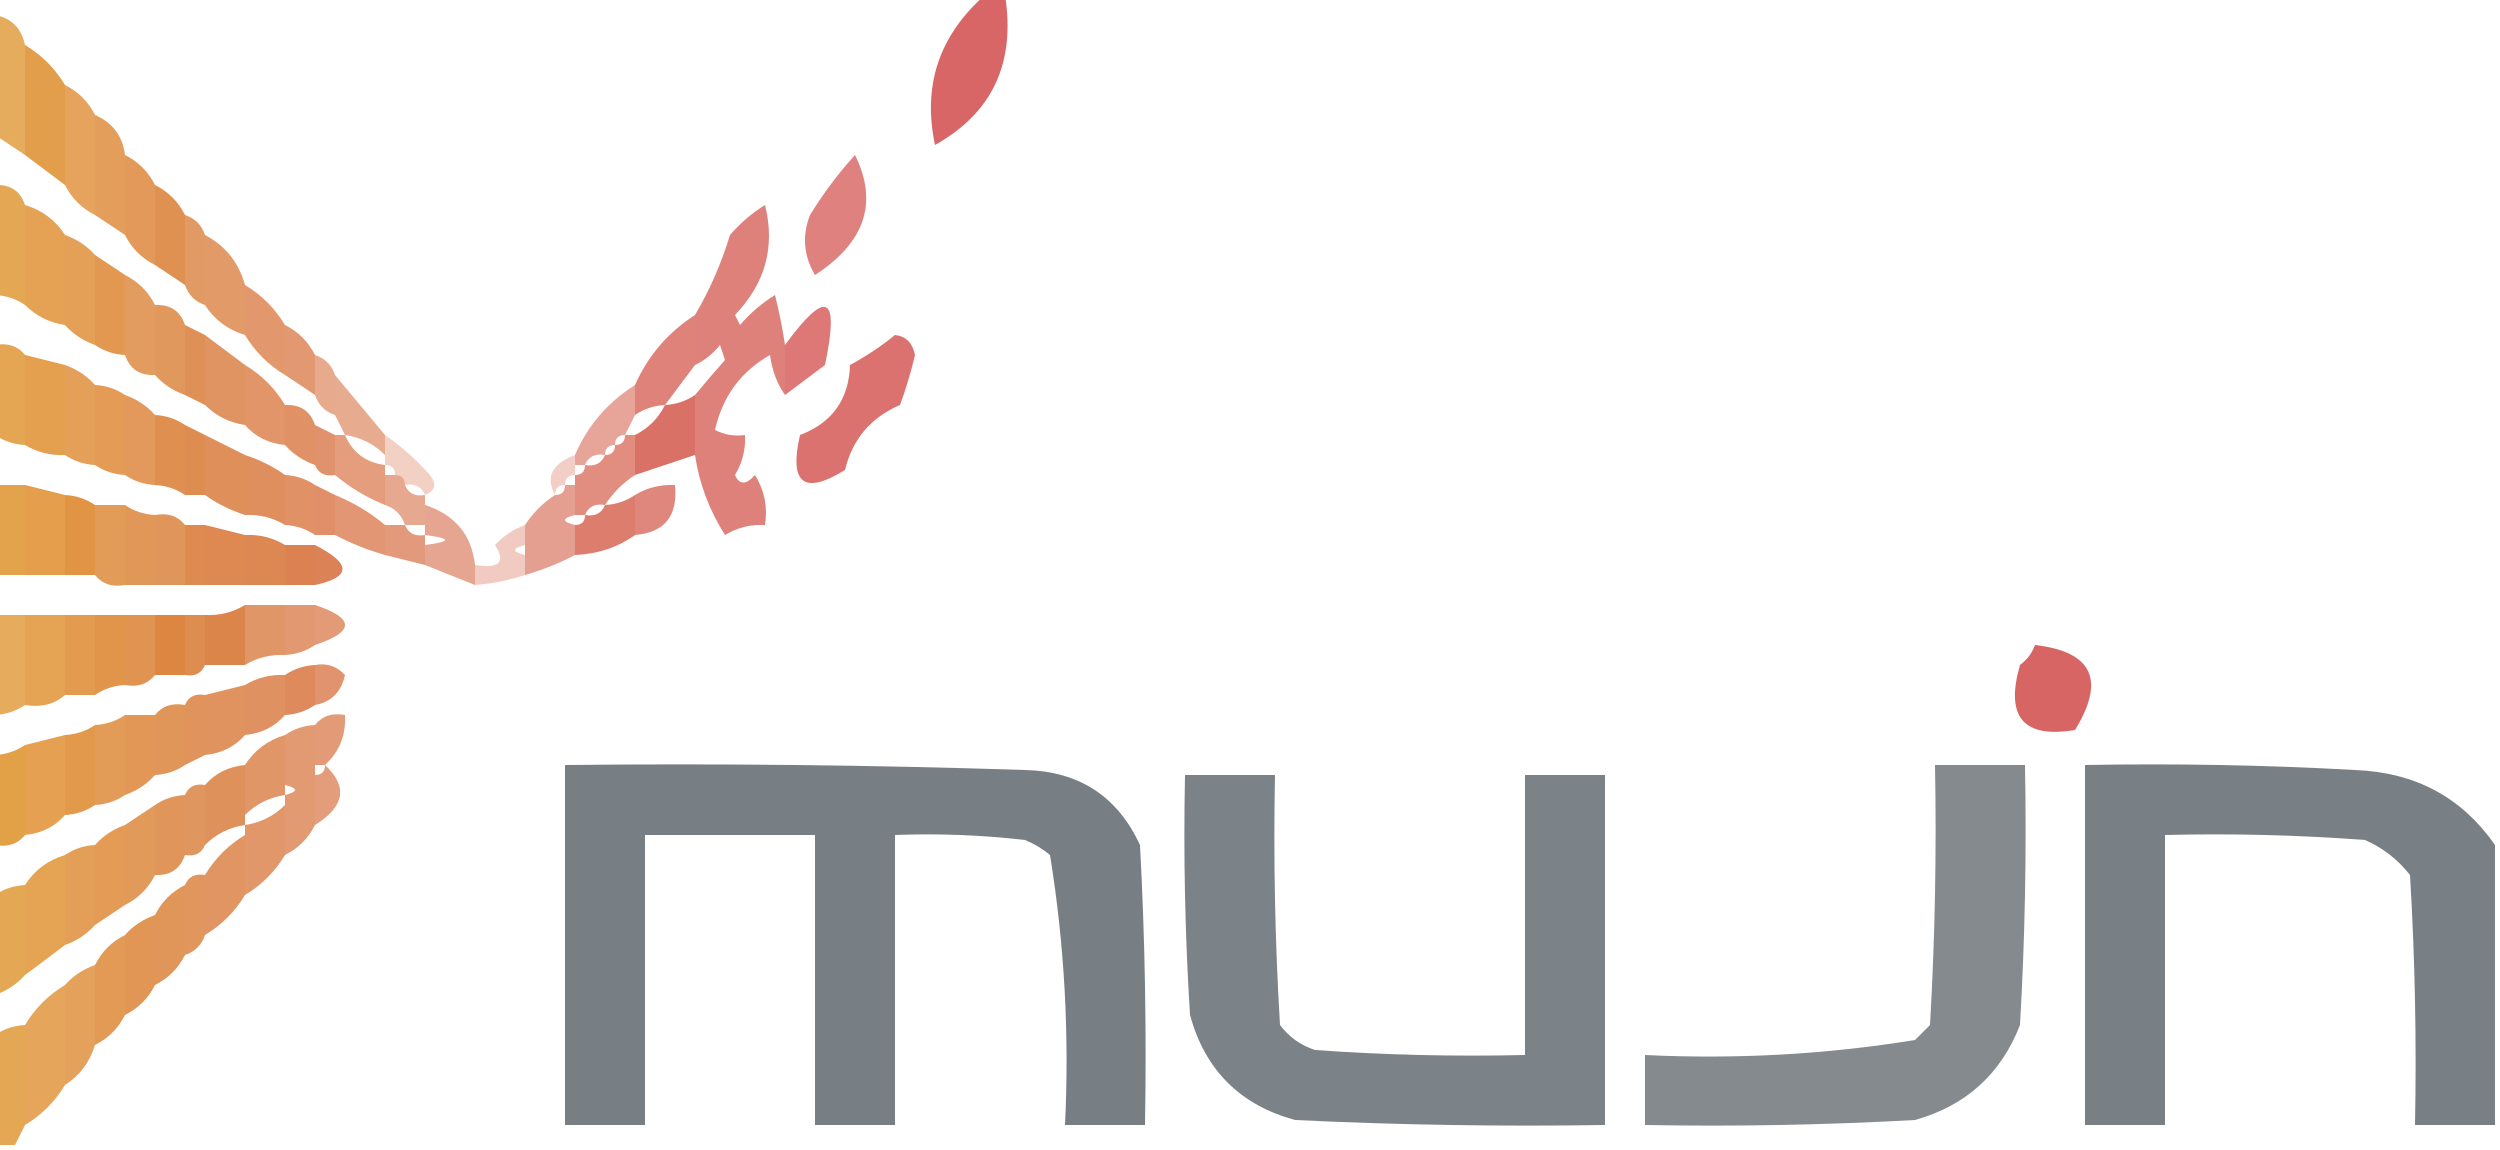 <?xml version="1.0" encoding="UTF-8"?>
<!DOCTYPE svg PUBLIC "-//W3C//DTD SVG 1.1//EN" "http://www.w3.org/Graphics/SVG/1.1/DTD/svg11.dtd">
<svg xmlns="http://www.w3.org/2000/svg" version="1.1" width="250px" height="115px" style="shape-rendering:geometricPrecision; text-rendering:geometricPrecision; image-rendering:optimizeQuality; fill-rule:evenodd; clip-rule:evenodd" xmlns:xlink="http://www.w3.org/1999/xlink">
<g><path style="opacity:0.72" fill="#ca2b2b" d="M 98.5,-0.5 C 99.167,-0.5 99.833,-0.5 100.5,-0.5C 101.582,6.282 99.249,11.282 93.5,14.5C 92.237,8.559 93.904,3.559 98.5,-0.5 Z"/></g>
<g><path style="opacity:0.808" fill="#e09838" d="M -0.5,1.5 C 1.144,1.81 2.144,2.81 2.5,4.5C 2.5,8.167 2.5,11.833 2.5,15.5C 1.5,14.833 0.5,14.167 -0.5,13.5C -0.5,9.5 -0.5,5.5 -0.5,1.5 Z"/></g>
<g><path style="opacity:0.888" fill="#e09236" d="M 2.5,4.5 C 4.167,5.5 5.5,6.833 6.5,8.5C 6.5,11.833 6.5,15.167 6.5,18.5C 5.167,17.5 3.833,16.5 2.5,15.5C 2.5,11.833 2.5,8.167 2.5,4.5 Z"/></g>
<g><path style="opacity:0.799" fill="#de8c35" d="M 6.5,8.5 C 7.833,9.167 8.833,10.167 9.5,11.5C 9.5,14.833 9.5,18.167 9.5,21.5C 8.167,20.833 7.167,19.833 6.5,18.5C 6.5,15.167 6.5,11.833 6.5,8.5 Z"/></g>
<g><path style="opacity:0.805" fill="#dd8734" d="M 9.5,11.5 C 11.262,12.262 12.262,13.596 12.5,15.5C 12.5,18.167 12.5,20.833 12.5,23.5C 11.5,22.833 10.5,22.167 9.5,21.5C 9.5,18.167 9.5,14.833 9.5,11.5 Z"/></g>
<g><path style="opacity:0.812" fill="#db8133" d="M 12.5,15.5 C 13.833,16.167 14.833,17.167 15.5,18.5C 15.5,21.167 15.5,23.833 15.5,26.5C 14.167,25.833 13.167,24.833 12.5,23.5C 12.5,20.833 12.5,18.167 12.5,15.5 Z"/></g>
<g><path style="opacity:0.601" fill="#ca2d2b" d="M 85.5,15.5 C 87.848,20.246 86.515,24.246 81.5,27.5C 80.359,25.579 80.192,23.579 81,21.5C 82.332,19.34 83.832,17.34 85.5,15.5 Z"/></g>
<g><path style="opacity:0.852" fill="#e09838" d="M -0.5,18.5 C 1.027,18.427 2.027,19.094 2.5,20.5C 2.5,23.833 2.5,27.167 2.5,30.5C 1.609,29.89 0.609,29.557 -0.5,29.5C -0.5,25.833 -0.5,22.167 -0.5,18.5 Z"/></g>
<g><path style="opacity:0.836" fill="#d97c32" d="M 15.5,18.5 C 16.833,19.167 17.833,20.167 18.5,21.5C 18.5,23.833 18.5,26.167 18.5,28.5C 17.5,27.833 16.5,27.167 15.5,26.5C 15.5,23.833 15.5,21.167 15.5,18.5 Z"/></g>
<g><path style="opacity:0.85" fill="#e09236" d="M 2.5,20.5 C 4.23,21.026 5.564,22.026 6.5,23.5C 6.5,26.5 6.5,29.5 6.5,32.5C 4.938,32.267 3.605,31.601 2.5,30.5C 2.5,27.167 2.5,23.833 2.5,20.5 Z"/></g>
<g><path style="opacity:0.618" fill="#ca352b" d="M 78.5,34.5 C 78.5,36.167 78.5,37.833 78.5,39.5C 77.71,38.392 77.21,37.058 77,35.5C 74.081,37.158 72.248,39.658 71.5,43C 72.448,43.483 73.448,43.65 74.5,43.5C 74.579,44.931 74.246,46.264 73.5,47.5C 73.938,48.506 74.604,48.506 75.5,47.5C 76.452,49.045 76.785,50.712 76.5,52.5C 75.07,52.421 73.736,52.754 72.5,53.5C 70.917,51.01 69.917,48.343 69.5,45.5C 69.5,43.5 69.5,41.5 69.5,39.5C 70.456,38.341 71.456,37.174 72.5,36C 72.333,35.5 72.167,35 72,34.5C 71.292,35.38 70.458,36.047 69.5,36.5C 69.5,34.833 69.5,33.167 69.5,31.5C 70.962,29.028 72.128,26.361 73,23.5C 74.019,22.313 75.186,21.313 76.5,20.5C 77.543,24.659 76.543,28.325 73.5,31.5C 73.667,31.833 73.833,32.167 74,32.5C 75.019,31.313 76.186,30.313 77.5,29.5C 77.943,31.287 78.276,32.954 78.5,34.5 Z"/></g>
<g><path style="opacity:0.744" fill="#d87831" d="M 18.5,21.5 C 19.5,21.833 20.167,22.5 20.5,23.5C 20.5,25.833 20.5,28.167 20.5,30.5C 19.5,30.167 18.833,29.5 18.5,28.5C 18.5,26.167 18.5,23.833 18.5,21.5 Z"/></g>
<g><path style="opacity:0.826" fill="#de8c35" d="M 6.5,23.5 C 7.71,23.932 8.71,24.599 9.5,25.5C 9.5,28.5 9.5,31.5 9.5,34.5C 8.29,34.068 7.29,33.401 6.5,32.5C 6.5,29.5 6.5,26.5 6.5,23.5 Z"/></g>
<g><path style="opacity:0.719" fill="#d77330" d="M 20.5,23.5 C 22.543,24.579 23.876,26.246 24.5,28.5C 24.5,30.167 24.5,31.833 24.5,33.5C 22.77,32.974 21.436,31.974 20.5,30.5C 20.5,28.167 20.5,25.833 20.5,23.5 Z"/></g>
<g><path style="opacity:0.853" fill="#dd8734" d="M 9.5,25.5 C 10.5,26.167 11.5,26.833 12.5,27.5C 12.5,30.167 12.5,32.833 12.5,35.5C 11.391,35.443 10.391,35.11 9.5,34.5C 9.5,31.5 9.5,28.5 9.5,25.5 Z"/></g>
<g><path style="opacity:0.785" fill="#db8133" d="M 12.5,27.5 C 13.833,28.167 14.833,29.167 15.5,30.5C 15.5,32.833 15.5,35.167 15.5,37.5C 13.973,37.573 12.973,36.906 12.5,35.5C 12.5,32.833 12.5,30.167 12.5,27.5 Z"/></g>
<g><path style="opacity:0.705" fill="#d66e30" d="M 24.5,28.5 C 26.167,29.5 27.5,30.833 28.5,32.5C 28.5,34.167 28.5,35.833 28.5,37.5C 26.833,36.5 25.5,35.167 24.5,33.5C 24.5,31.833 24.5,30.167 24.5,28.5 Z"/></g>
<g><path style="opacity:0.789" fill="#d97c32" d="M 15.5,30.5 C 17.027,30.427 18.027,31.094 18.5,32.5C 18.5,34.833 18.5,37.167 18.5,39.5C 17.291,39.068 16.291,38.401 15.5,37.5C 15.5,35.167 15.5,32.833 15.5,30.5 Z"/></g>
<g><path style="opacity:0.643" fill="#ca2e2b" d="M 78.5,39.5 C 78.5,37.833 78.5,36.167 78.5,34.5C 82.648,28.821 83.981,29.487 82.5,36.5C 81.148,37.524 79.815,38.524 78.5,39.5 Z"/></g>
<g><path style="opacity:0.626" fill="#cc3a2b" d="M 69.5,31.5 C 69.5,33.167 69.5,34.833 69.5,36.5C 68.5,37.833 67.5,39.167 66.5,40.5C 65.391,40.557 64.391,40.89 63.5,41.5C 63.5,40.5 63.5,39.5 63.5,38.5C 64.8,35.568 66.8,33.234 69.5,31.5 Z"/></g>
<g><path style="opacity:0.817" fill="#d87831" d="M 18.5,32.5 C 19.167,32.833 19.833,33.167 20.5,33.5C 20.5,35.833 20.5,38.167 20.5,40.5C 19.833,40.167 19.167,39.833 18.5,39.5C 18.5,37.167 18.5,34.833 18.5,32.5 Z"/></g>
<g><path style="opacity:0.673" fill="#d5692f" d="M 28.5,32.5 C 29.833,33.167 30.833,34.167 31.5,35.5C 31.5,36.833 31.5,38.167 31.5,39.5C 30.5,38.833 29.5,38.167 28.5,37.5C 28.5,35.833 28.5,34.167 28.5,32.5 Z"/></g>
<g><path style="opacity:0.759" fill="#d77330" d="M 20.5,33.5 C 21.833,34.5 23.167,35.5 24.5,36.5C 24.5,38.5 24.5,40.5 24.5,42.5C 22.938,42.267 21.605,41.6 20.5,40.5C 20.5,38.167 20.5,35.833 20.5,33.5 Z"/></g>
<g><path style="opacity:0.669" fill="#ca2d2b" d="M 89.5,33.5 C 90.586,33.62 91.253,34.287 91.5,35.5C 91.101,37.197 90.601,38.863 90,40.5C 87.072,41.76 85.239,43.926 84.5,47C 80.385,49.538 78.885,48.372 80,43.5C 83.223,42.278 84.889,39.944 85,36.5C 86.652,35.601 88.152,34.601 89.5,33.5 Z"/></g>
<g><path style="opacity:0.866" fill="#e09838" d="M -0.5,34.5 C 0.791,34.263 1.791,34.596 2.5,35.5C 2.5,38.5 2.5,41.5 2.5,44.5C 1.391,44.443 0.391,44.11 -0.5,43.5C -0.5,40.5 -0.5,37.5 -0.5,34.5 Z"/></g>
<g><path style="opacity:0.872" fill="#e09236" d="M 2.5,35.5 C 3.833,35.833 5.167,36.167 6.5,36.5C 6.5,39.5 6.5,42.5 6.5,45.5C 5.041,45.567 3.708,45.234 2.5,44.5C 2.5,41.5 2.5,38.5 2.5,35.5 Z"/></g>
<g><path style="opacity:0.549" fill="#d4652e" d="M 31.5,35.5 C 32.5,35.833 33.167,36.5 33.5,37.5C 33.5,38.833 33.5,40.167 33.5,41.5C 32.5,41.167 31.833,40.5 31.5,39.5C 31.5,38.167 31.5,36.833 31.5,35.5 Z"/></g>
<g><path style="opacity:0.828" fill="#de8c35" d="M 6.5,36.5 C 7.71,36.932 8.71,37.599 9.5,38.5C 9.5,41.167 9.5,43.833 9.5,46.5C 8.391,46.443 7.391,46.11 6.5,45.5C 6.5,42.5 6.5,39.5 6.5,36.5 Z"/></g>
<g><path style="opacity:0.723" fill="#d66e30" d="M 24.5,36.5 C 26.167,37.5 27.5,38.833 28.5,40.5C 28.5,41.833 28.5,43.167 28.5,44.5C 26.847,44.34 25.514,43.674 24.5,42.5C 24.5,40.5 24.5,38.5 24.5,36.5 Z"/></g>
<g><path style="opacity:0.524" fill="#d3602d" d="M 33.5,37.5 C 35.137,39.475 36.804,41.475 38.5,43.5C 38.5,44.167 38.5,44.833 38.5,45.5C 37.395,44.4 36.062,43.733 34.5,43.5C 34.167,42.833 33.833,42.167 33.5,41.5C 33.5,40.167 33.5,38.833 33.5,37.5 Z"/></g>
<g><path style="opacity:0.832" fill="#dd8734" d="M 9.5,38.5 C 10.609,38.557 11.609,38.89 12.5,39.5C 12.5,42.167 12.5,44.833 12.5,47.5C 11.391,47.443 10.391,47.11 9.5,46.5C 9.5,43.833 9.5,41.167 9.5,38.5 Z"/></g>
<g><path style="opacity:0.477" fill="#cd412b" d="M 63.5,38.5 C 63.5,39.5 63.5,40.5 63.5,41.5C 63.167,42.167 62.833,42.833 62.5,43.5C 61.833,43.5 61.5,43.833 61.5,44.5C 60.833,44.5 60.5,44.833 60.5,45.5C 59.508,45.328 58.842,45.662 58.5,46.5C 58.167,46.5 57.833,46.5 57.5,46.5C 57.5,46.167 57.5,45.833 57.5,45.5C 58.757,42.573 60.757,40.239 63.5,38.5 Z"/></g>
<g><path style="opacity:0.803" fill="#db8133" d="M 12.5,39.5 C 13.71,39.932 14.71,40.599 15.5,41.5C 15.5,43.833 15.5,46.167 15.5,48.5C 14.391,48.443 13.391,48.11 12.5,47.5C 12.5,44.833 12.5,42.167 12.5,39.5 Z"/></g>
<g><path style="opacity:0.717" fill="#cc3a2b" d="M 69.5,39.5 C 69.5,41.5 69.5,43.5 69.5,45.5C 67.5,46.167 65.5,46.833 63.5,47.5C 63.5,46.167 63.5,44.833 63.5,43.5C 64.833,42.833 65.833,41.833 66.5,40.5C 67.609,40.443 68.609,40.11 69.5,39.5 Z"/></g>
<g><path style="opacity:0.731" fill="#d5692f" d="M 28.5,40.5 C 30.027,40.427 31.027,41.094 31.5,42.5C 31.5,43.833 31.5,45.167 31.5,46.5C 30.291,46.068 29.291,45.401 28.5,44.5C 28.5,43.167 28.5,41.833 28.5,40.5 Z"/></g>
<g><path style="opacity:0.855" fill="#d97c32" d="M 15.5,41.5 C 16.609,41.557 17.609,41.89 18.5,42.5C 18.5,44.833 18.5,47.167 18.5,49.5C 17.609,48.89 16.609,48.557 15.5,48.5C 15.5,46.167 15.5,43.833 15.5,41.5 Z"/></g>
<g><path style="opacity:0.843" fill="#d87831" d="M 18.5,42.5 C 19.167,42.833 19.833,43.167 20.5,43.5C 20.5,45.5 20.5,47.5 20.5,49.5C 19.833,49.5 19.167,49.5 18.5,49.5C 18.5,47.167 18.5,44.833 18.5,42.5 Z"/></g>
<g><path style="opacity:0.7" fill="#d4652e" d="M 31.5,42.5 C 32.167,42.833 32.833,43.167 33.5,43.5C 33.5,44.833 33.5,46.167 33.5,47.5C 32.508,47.672 31.842,47.338 31.5,46.5C 31.5,45.167 31.5,43.833 31.5,42.5 Z"/></g>
<g><path style="opacity:0.793" fill="#d77330" d="M 20.5,43.5 C 21.833,44.167 23.167,44.833 24.5,45.5C 24.5,47.5 24.5,49.5 24.5,51.5C 23.005,51.011 21.672,50.345 20.5,49.5C 20.5,47.5 20.5,45.5 20.5,43.5 Z"/></g>
<g><path style="opacity:0.617" fill="#d3602d" d="M 33.5,43.5 C 33.833,43.5 34.167,43.5 34.5,43.5C 35.262,45.262 36.596,46.262 38.5,46.5C 38.5,46.833 38.5,47.167 38.5,47.5C 38.5,48.5 38.5,49.5 38.5,50.5C 36.632,49.737 34.965,48.737 33.5,47.5C 33.5,46.167 33.5,44.833 33.5,43.5 Z"/></g>
<g><path style="opacity:0.281" fill="#d15a2c" d="M 38.5,43.5 C 40.129,44.625 41.629,45.959 43,47.5C 43.692,48.437 43.525,49.103 42.5,49.5C 42.158,48.662 41.492,48.328 40.5,48.5C 40.5,47.833 40.167,47.5 39.5,47.5C 39.5,46.833 39.167,46.5 38.5,46.5C 38.5,46.167 38.5,45.833 38.5,45.5C 38.5,44.833 38.5,44.167 38.5,43.5 Z"/></g>
<g><path style="opacity:0.596" fill="#cd412b" d="M 62.5,43.5 C 62.833,43.5 63.167,43.5 63.5,43.5C 63.5,44.833 63.5,46.167 63.5,47.5C 62.306,48.272 61.306,49.272 60.5,50.5C 59.508,50.328 58.842,50.662 58.5,51.5C 58.167,51.5 57.833,51.5 57.5,51.5C 57.5,50.5 57.5,49.5 57.5,48.5C 57.5,48.167 57.5,47.833 57.5,47.5C 58.167,47.5 58.5,47.167 58.5,46.5C 59.492,46.672 60.158,46.338 60.5,45.5C 61.167,45.5 61.5,45.167 61.5,44.5C 62.167,44.5 62.5,44.167 62.5,43.5 Z"/></g>
<g><path style="opacity:0.776" fill="#d66e30" d="M 24.5,45.5 C 25.995,45.989 27.328,46.655 28.5,47.5C 28.5,49.167 28.5,50.833 28.5,52.5C 27.292,51.766 25.959,51.433 24.5,51.5C 24.5,49.5 24.5,47.5 24.5,45.5 Z"/></g>
<g><path style="opacity:0.263" fill="#ce472b" d="M 57.5,45.5 C 57.5,45.833 57.5,46.167 57.5,46.5C 57.5,46.833 57.5,47.167 57.5,47.5C 56.833,47.5 56.5,47.833 56.5,48.5C 55.833,48.5 55.5,48.833 55.5,49.5C 54.527,47.708 55.194,46.375 57.5,45.5 Z"/></g>
<g><path style="opacity:0.734" fill="#d5692f" d="M 28.5,47.5 C 29.609,47.557 30.609,47.89 31.5,48.5C 31.5,50.167 31.5,51.833 31.5,53.5C 30.609,52.89 29.609,52.557 28.5,52.5C 28.5,50.833 28.5,49.167 28.5,47.5 Z"/></g>
<g><path style="opacity:0.526" fill="#d25a2c" d="M 38.5,47.5 C 38.833,47.5 39.167,47.5 39.5,47.5C 40.167,47.5 40.5,47.833 40.5,48.5C 40.842,49.338 41.508,49.672 42.5,49.5C 42.5,49.833 42.5,50.167 42.5,50.5C 42.5,51.167 42.5,51.833 42.5,52.5C 41.833,52.5 41.167,52.5 40.5,52.5C 40.167,51.5 39.5,50.833 38.5,50.5C 38.5,49.5 38.5,48.5 38.5,47.5 Z"/></g>
<g><path style="opacity:0.898" fill="#e09838" d="M -0.5,48.5 C 0.5,48.5 1.5,48.5 2.5,48.5C 2.5,51.5 2.5,54.5 2.5,57.5C 1.5,57.5 0.5,57.5 -0.5,57.5C -0.5,54.5 -0.5,51.5 -0.5,48.5 Z"/></g>
<g><path style="opacity:0.89" fill="#e09236" d="M 2.5,48.5 C 3.833,48.833 5.167,49.167 6.5,49.5C 6.5,52.167 6.5,54.833 6.5,57.5C 5.167,57.5 3.833,57.5 2.5,57.5C 2.5,54.5 2.5,51.5 2.5,48.5 Z"/></g>
<g><path style="opacity:0.719" fill="#d4652e" d="M 31.5,48.5 C 32.167,48.833 32.833,49.167 33.5,49.5C 33.5,50.833 33.5,52.167 33.5,53.5C 32.833,53.5 32.167,53.5 31.5,53.5C 31.5,51.833 31.5,50.167 31.5,48.5 Z"/></g>
<g><path style="opacity:0.521" fill="#ce472b" d="M 56.5,48.5 C 56.833,48.5 57.167,48.5 57.5,48.5C 57.5,49.5 57.5,50.5 57.5,51.5C 56.167,51.833 56.167,52.167 57.5,52.5C 57.5,53.5 57.5,54.5 57.5,55.5C 55.972,56.309 54.306,56.976 52.5,57.5C 52.5,56.833 52.5,56.167 52.5,55.5C 52.5,55.167 52.5,54.833 52.5,54.5C 52.5,53.833 52.5,53.167 52.5,52.5C 53.306,51.272 54.306,50.272 55.5,49.5C 56.167,49.5 56.5,49.167 56.5,48.5 Z"/></g>
<g><path style="opacity:0.611" fill="#cc3b2b" d="M 63.5,53.5 C 63.5,52.167 63.5,50.833 63.5,49.5C 64.708,48.766 66.041,48.433 67.5,48.5C 67.803,51.588 66.47,53.254 63.5,53.5 Z"/></g>
<g><path style="opacity:0.92" fill="#de8c35" d="M 6.5,49.5 C 7.609,49.557 8.609,49.89 9.5,50.5C 9.5,52.833 9.5,55.167 9.5,57.5C 8.5,57.5 7.5,57.5 6.5,57.5C 6.5,54.833 6.5,52.167 6.5,49.5 Z"/></g>
<g><path style="opacity:0.659" fill="#d3602d" d="M 33.5,49.5 C 35.368,50.263 37.035,51.263 38.5,52.5C 38.5,53.5 38.5,54.5 38.5,55.5C 36.694,54.976 35.028,54.309 33.5,53.5C 33.5,52.167 33.5,50.833 33.5,49.5 Z"/></g>
<g><path style="opacity:0.682" fill="#cd412b" d="M 63.5,49.5 C 63.5,50.833 63.5,52.167 63.5,53.5C 61.786,54.738 59.786,55.405 57.5,55.5C 57.5,54.5 57.5,53.5 57.5,52.5C 58.167,52.5 58.5,52.167 58.5,51.5C 59.492,51.672 60.158,51.338 60.5,50.5C 61.609,50.443 62.609,50.11 63.5,49.5 Z"/></g>
<g><path style="opacity:0.818" fill="#dd8734" d="M 9.5,50.5 C 10.5,50.5 11.5,50.5 12.5,50.5C 12.5,53.167 12.5,55.833 12.5,58.5C 11.209,58.737 10.209,58.404 9.5,57.5C 9.5,55.167 9.5,52.833 9.5,50.5 Z"/></g>
<g><path style="opacity:0.823" fill="#db8133" d="M 12.5,50.5 C 13.391,51.11 14.391,51.443 15.5,51.5C 15.5,53.833 15.5,56.167 15.5,58.5C 14.5,58.5 13.5,58.5 12.5,58.5C 12.5,55.833 12.5,53.167 12.5,50.5 Z"/></g>
<g><path style="opacity:0.802" fill="#d97c32" d="M 15.5,51.5 C 16.791,51.263 17.791,51.596 18.5,52.5C 18.5,54.5 18.5,56.5 18.5,58.5C 17.5,58.5 16.5,58.5 15.5,58.5C 15.5,56.167 15.5,53.833 15.5,51.5 Z"/></g>
<g><path style="opacity:0.852" fill="#d87831" d="M 18.5,52.5 C 19.167,52.5 19.833,52.5 20.5,52.5C 20.5,54.5 20.5,56.5 20.5,58.5C 19.833,58.5 19.167,58.5 18.5,58.5C 18.5,56.5 18.5,54.5 18.5,52.5 Z"/></g>
<g><path style="opacity:0.837" fill="#d77330" d="M 20.5,52.5 C 21.833,52.833 23.167,53.167 24.5,53.5C 24.5,55.167 24.5,56.833 24.5,58.5C 23.167,58.5 21.833,58.5 20.5,58.5C 20.5,56.5 20.5,54.5 20.5,52.5 Z"/></g>
<g><path style="opacity:0.621" fill="#d25a2c" d="M 38.5,52.5 C 39.167,52.5 39.833,52.5 40.5,52.5C 40.842,53.338 41.508,53.672 42.5,53.5C 42.5,53.833 42.5,54.167 42.5,54.5C 42.5,55.167 42.5,55.833 42.5,56.5C 41.167,56.167 39.833,55.833 38.5,55.5C 38.5,54.5 38.5,53.5 38.5,52.5 Z"/></g>
<g><path style="opacity:0.286" fill="#cf4c2b" d="M 52.5,52.5 C 52.5,53.167 52.5,53.833 52.5,54.5C 51.167,54.833 51.167,55.167 52.5,55.5C 52.5,56.167 52.5,56.833 52.5,57.5C 50.883,58.038 49.216,58.371 47.5,58.5C 47.5,57.833 47.5,57.167 47.5,56.5C 49.942,56.881 50.608,56.214 49.5,54.5C 50.357,53.575 51.357,52.908 52.5,52.5 Z"/></g>
<g><path style="opacity:0.827" fill="#d66e30" d="M 24.5,53.5 C 25.959,53.433 27.292,53.766 28.5,54.5C 28.5,55.833 28.5,57.167 28.5,58.5C 27.167,58.5 25.833,58.5 24.5,58.5C 24.5,56.833 24.5,55.167 24.5,53.5 Z"/></g>
<g><path style="opacity:0.834" fill="#d5692f" d="M 28.5,54.5 C 29.5,54.5 30.5,54.5 31.5,54.5C 31.5,55.833 31.5,57.167 31.5,58.5C 30.5,58.5 29.5,58.5 28.5,58.5C 28.5,57.167 28.5,55.833 28.5,54.5 Z"/></g>
<g><path style="opacity:0.806" fill="#d3652e" d="M 31.5,54.5 C 35.165,56.374 35.165,57.707 31.5,58.5C 31.5,57.167 31.5,55.833 31.5,54.5 Z"/></g>
<g><path style="opacity:0.521" fill="#d0542b" d="M 42.5,50.5 C 45.496,51.474 47.163,53.474 47.5,56.5C 47.5,57.167 47.5,57.833 47.5,58.5C 45.833,57.833 44.167,57.167 42.5,56.5C 42.5,55.833 42.5,55.167 42.5,54.5C 45.167,54.167 45.167,53.833 42.5,53.5C 42.5,53.167 42.5,52.833 42.5,52.5C 42.5,51.833 42.5,51.167 42.5,50.5 Z"/></g>
<g><path style="opacity:0.865" fill="#d77330" d="M 24.5,60.5 C 24.5,62.5 24.5,64.5 24.5,66.5C 23.167,66.5 21.833,66.5 20.5,66.5C 20.5,64.833 20.5,63.167 20.5,61.5C 21.959,61.567 23.292,61.234 24.5,60.5 Z"/></g>
<g><path style="opacity:0.725" fill="#d66e30" d="M 24.5,60.5 C 25.833,60.5 27.167,60.5 28.5,60.5C 28.5,62.167 28.5,63.833 28.5,65.5C 27.041,65.433 25.708,65.766 24.5,66.5C 24.5,64.5 24.5,62.5 24.5,60.5 Z"/></g>
<g><path style="opacity:0.673" fill="#d5692f" d="M 28.5,60.5 C 29.5,60.5 30.5,60.5 31.5,60.5C 31.5,61.833 31.5,63.167 31.5,64.5C 30.609,65.11 29.609,65.443 28.5,65.5C 28.5,63.833 28.5,62.167 28.5,60.5 Z"/></g>
<g><path style="opacity:0.65" fill="#d3652e" d="M 31.5,60.5 C 35.5,61.833 35.5,63.167 31.5,64.5C 31.5,63.167 31.5,61.833 31.5,60.5 Z"/></g>
<g><path style="opacity:0.81" fill="#e09838" d="M -0.5,61.5 C 0.5,61.5 1.5,61.5 2.5,61.5C 2.5,64.5 2.5,67.5 2.5,70.5C 1.609,71.11 0.609,71.443 -0.5,71.5C -0.5,68.167 -0.5,64.833 -0.5,61.5 Z"/></g>
<g><path style="opacity:0.846" fill="#e09236" d="M 2.5,61.5 C 3.833,61.5 5.167,61.5 6.5,61.5C 6.5,64.167 6.5,66.833 6.5,69.5C 5.432,70.434 4.099,70.768 2.5,70.5C 2.5,67.5 2.5,64.5 2.5,61.5 Z"/></g>
<g><path style="opacity:0.869" fill="#de8c35" d="M 6.5,61.5 C 7.5,61.5 8.5,61.5 9.5,61.5C 9.5,64.167 9.5,66.833 9.5,69.5C 8.5,69.5 7.5,69.5 6.5,69.5C 6.5,66.833 6.5,64.167 6.5,61.5 Z"/></g>
<g><path style="opacity:0.88" fill="#dd8734" d="M 9.5,61.5 C 10.5,61.5 11.5,61.5 12.5,61.5C 12.5,63.833 12.5,66.167 12.5,68.5C 11.391,68.557 10.391,68.89 9.5,69.5C 9.5,66.833 9.5,64.167 9.5,61.5 Z"/></g>
<g><path style="opacity:0.851" fill="#db8133" d="M 12.5,61.5 C 13.5,61.5 14.5,61.5 15.5,61.5C 15.5,63.5 15.5,65.5 15.5,67.5C 14.791,68.404 13.791,68.737 12.5,68.5C 12.5,66.167 12.5,63.833 12.5,61.5 Z"/></g>
<g><path style="opacity:0.924" fill="#d97c32" d="M 15.5,61.5 C 16.5,61.5 17.5,61.5 18.5,61.5C 18.5,63.5 18.5,65.5 18.5,67.5C 17.5,67.5 16.5,67.5 15.5,67.5C 15.5,65.5 15.5,63.5 15.5,61.5 Z"/></g>
<g><path style="opacity:0.84" fill="#d87831" d="M 18.5,61.5 C 19.167,61.5 19.833,61.5 20.5,61.5C 20.5,63.167 20.5,64.833 20.5,66.5C 20.158,67.338 19.492,67.672 18.5,67.5C 18.5,65.5 18.5,63.5 18.5,61.5 Z"/></g>
<g><path style="opacity:0.723" fill="#c92b2a" d="M 203.5,64.5 C 209.248,65.164 210.581,67.997 207.5,73C 202.33,73.865 200.497,71.699 202,66.5C 202.717,65.956 203.217,65.289 203.5,64.5 Z"/></g>
<g><path style="opacity:0.774" fill="#d5692f" d="M 31.5,66.5 C 31.5,67.833 31.5,69.167 31.5,70.5C 30.609,71.11 29.609,71.443 28.5,71.5C 28.5,70.167 28.5,68.833 28.5,67.5C 29.391,66.89 30.391,66.557 31.5,66.5 Z"/></g>
<g><path style="opacity:0.702" fill="#d3652e" d="M 31.5,66.5 C 32.675,66.281 33.675,66.614 34.5,67.5C 34.121,69.213 33.121,70.213 31.5,70.5C 31.5,69.167 31.5,67.833 31.5,66.5 Z"/></g>
<g><path style="opacity:0.754" fill="#d66e30" d="M 28.5,67.5 C 28.5,68.833 28.5,70.167 28.5,71.5C 27.486,72.674 26.153,73.34 24.5,73.5C 24.5,71.833 24.5,70.167 24.5,68.5C 25.708,67.766 27.041,67.433 28.5,67.5 Z"/></g>
<g><path style="opacity:0.773" fill="#d77330" d="M 24.5,68.5 C 24.5,70.167 24.5,71.833 24.5,73.5C 23.486,74.674 22.153,75.34 20.5,75.5C 20.5,73.5 20.5,71.5 20.5,69.5C 21.833,69.167 23.167,68.833 24.5,68.5 Z"/></g>
<g><path style="opacity:0.791" fill="#d87831" d="M 20.5,69.5 C 20.5,71.5 20.5,73.5 20.5,75.5C 19.833,75.833 19.167,76.167 18.5,76.5C 18.5,74.5 18.5,72.5 18.5,70.5C 18.842,69.662 19.508,69.328 20.5,69.5 Z"/></g>
<g><path style="opacity:0.807" fill="#d97c32" d="M 18.5,70.5 C 18.5,72.5 18.5,74.5 18.5,76.5C 17.609,77.11 16.609,77.443 15.5,77.5C 15.5,75.5 15.5,73.5 15.5,71.5C 16.209,70.596 17.209,70.263 18.5,70.5 Z"/></g>
<g><path style="opacity:0.822" fill="#dd8734" d="M 12.5,71.5 C 12.5,74.167 12.5,76.833 12.5,79.5C 11.609,80.11 10.609,80.443 9.5,80.5C 9.5,77.833 9.5,75.167 9.5,72.5C 10.609,72.443 11.609,72.11 12.5,71.5 Z"/></g>
<g><path style="opacity:0.828" fill="#db8133" d="M 12.5,71.5 C 13.5,71.5 14.5,71.5 15.5,71.5C 15.5,73.5 15.5,75.5 15.5,77.5C 14.71,78.401 13.71,79.068 12.5,79.5C 12.5,76.833 12.5,74.167 12.5,71.5 Z"/></g>
<g><path style="opacity:0.648" fill="#d3652e" d="M 32.5,76.5 C 32.167,76.5 31.833,76.5 31.5,76.5C 31.5,75.167 31.5,73.833 31.5,72.5C 32.209,71.596 33.209,71.263 34.5,71.5C 34.608,73.514 33.942,75.18 32.5,76.5 Z"/></g>
<g><path style="opacity:0.886" fill="#de8c35" d="M 9.5,72.5 C 9.5,75.167 9.5,77.833 9.5,80.5C 8.609,81.11 7.609,81.443 6.5,81.5C 6.5,78.833 6.5,76.167 6.5,73.5C 7.609,73.443 8.609,73.11 9.5,72.5 Z"/></g>
<g><path style="opacity:0.668" fill="#d5692f" d="M 31.5,72.5 C 31.5,73.833 31.5,75.167 31.5,76.5C 31.5,76.833 31.5,77.167 31.5,77.5C 31.5,79.167 31.5,80.833 31.5,82.5C 30.833,83.833 29.833,84.833 28.5,85.5C 28.5,83.833 28.5,82.167 28.5,80.5C 28.5,80.167 28.5,79.833 28.5,79.5C 29.833,79.167 29.833,78.833 28.5,78.5C 28.5,76.833 28.5,75.167 28.5,73.5C 29.391,72.89 30.391,72.557 31.5,72.5 Z"/></g>
<g><path style="opacity:0.863" fill="#e09236" d="M 6.5,73.5 C 6.5,76.167 6.5,78.833 6.5,81.5C 5.486,82.674 4.153,83.34 2.5,83.5C 2.5,80.5 2.5,77.5 2.5,74.5C 3.833,74.167 5.167,73.833 6.5,73.5 Z"/></g>
<g><path style="opacity:0.726" fill="#d66e30" d="M 28.5,73.5 C 28.5,75.167 28.5,76.833 28.5,78.5C 28.5,78.833 28.5,79.167 28.5,79.5C 26.938,79.733 25.605,80.4 24.5,81.5C 24.5,79.833 24.5,78.167 24.5,76.5C 25.436,75.026 26.77,74.026 28.5,73.5 Z"/></g>
<g><path style="opacity:0.919" fill="#e09838" d="M 2.5,74.5 C 2.5,77.5 2.5,80.5 2.5,83.5C 1.791,84.404 0.791,84.737 -0.5,84.5C -0.5,81.5 -0.5,78.5 -0.5,75.5C 0.609,75.443 1.609,75.11 2.5,74.5 Z"/></g>
<g><path style="opacity:0.782" fill="#d77330" d="M 24.5,76.5 C 24.5,78.167 24.5,79.833 24.5,81.5C 24.5,81.833 24.5,82.167 24.5,82.5C 22.938,82.733 21.605,83.4 20.5,84.5C 20.5,82.5 20.5,80.5 20.5,78.5C 21.514,77.326 22.847,76.66 24.5,76.5 Z"/></g>
<g><path style="opacity:0.629" fill="#d3652e" d="M 32.5,76.5 C 34.812,78.652 34.478,80.652 31.5,82.5C 31.5,80.833 31.5,79.167 31.5,77.5C 32.167,77.5 32.5,77.167 32.5,76.5 Z"/></g>
<g><path style="opacity:0.885" fill="#676f74" d="M 56.5,76.5 C 71.837,76.333 87.17,76.5 102.5,77C 107.915,77.131 111.749,79.631 114,84.5C 114.5,93.827 114.666,103.161 114.5,112.5C 111.833,112.5 109.167,112.5 106.5,112.5C 106.943,103.392 106.443,94.392 105,85.5C 104.25,84.874 103.416,84.374 102.5,84C 98.179,83.501 93.846,83.334 89.5,83.5C 89.5,93.167 89.5,102.833 89.5,112.5C 86.833,112.5 84.167,112.5 81.5,112.5C 81.5,102.833 81.5,93.167 81.5,83.5C 75.833,83.5 70.167,83.5 64.5,83.5C 64.5,93.167 64.5,102.833 64.5,112.5C 61.833,112.5 59.167,112.5 56.5,112.5C 56.5,100.5 56.5,88.5 56.5,76.5 Z"/></g>
<g><path style="opacity:0.807" fill="#676f74" d="M 193.5,76.5 C 196.5,76.5 199.5,76.5 202.5,76.5C 202.666,85.173 202.5,93.84 202,102.5C 200.098,107.4 196.598,110.567 191.5,112C 182.506,112.5 173.506,112.666 164.5,112.5C 164.5,110.167 164.5,107.833 164.5,105.5C 173.608,105.943 182.608,105.443 191.5,104C 192,103.5 192.5,103 193,102.5C 193.5,93.84 193.666,85.173 193.5,76.5 Z"/></g>
<g><path style="opacity:0.878" fill="#676f74" d="M 249.5,84.5 C 249.5,93.833 249.5,103.167 249.5,112.5C 246.833,112.5 244.167,112.5 241.5,112.5C 241.666,104.16 241.5,95.827 241,87.5C 239.786,85.951 238.286,84.784 236.5,84C 229.842,83.5 223.175,83.334 216.5,83.5C 216.5,93.167 216.5,102.833 216.5,112.5C 213.833,112.5 211.167,112.5 208.5,112.5C 208.5,100.5 208.5,88.5 208.5,76.5C 217.506,76.334 226.506,76.5 235.5,77C 241.521,77.231 246.187,79.731 249.5,84.5 Z"/></g>
<g><path style="opacity:0.859" fill="#676f74" d="M 118.5,77.5 C 121.5,77.5 124.5,77.5 127.5,77.5C 127.334,85.84 127.5,94.173 128,102.5C 128.903,103.701 130.069,104.535 131.5,105C 138.492,105.5 145.492,105.666 152.5,105.5C 152.5,96.167 152.5,86.833 152.5,77.5C 155.167,77.5 157.833,77.5 160.5,77.5C 160.5,89.167 160.5,100.833 160.5,112.5C 150.161,112.666 139.828,112.5 129.5,112C 124,110.5 120.5,107 119,101.5C 118.5,93.507 118.334,85.507 118.5,77.5 Z"/></g>
<g><path style="opacity:0.774" fill="#d87831" d="M 20.5,78.5 C 20.5,80.5 20.5,82.5 20.5,84.5C 20.158,85.338 19.492,85.672 18.5,85.5C 18.5,83.5 18.5,81.5 18.5,79.5C 18.842,78.662 19.508,78.328 20.5,78.5 Z"/></g>
<g><path style="opacity:0.794" fill="#d97c32" d="M 18.5,79.5 C 18.5,81.5 18.5,83.5 18.5,85.5C 18.027,86.906 17.027,87.573 15.5,87.5C 15.5,85.167 15.5,82.833 15.5,80.5C 16.391,79.89 17.391,79.557 18.5,79.5 Z"/></g>
<g><path style="opacity:0.8" fill="#db8133" d="M 15.5,80.5 C 15.5,82.833 15.5,85.167 15.5,87.5C 14.833,88.833 13.833,89.833 12.5,90.5C 12.5,87.833 12.5,85.167 12.5,82.5C 13.5,81.833 14.5,81.167 15.5,80.5 Z"/></g>
<g><path style="opacity:0.717" fill="#d66e30" d="M 28.5,80.5 C 28.5,82.167 28.5,83.833 28.5,85.5C 27.5,87.167 26.167,88.5 24.5,89.5C 24.5,87.5 24.5,85.5 24.5,83.5C 24.5,83.167 24.5,82.833 24.5,82.5C 26.062,82.267 27.395,81.6 28.5,80.5 Z"/></g>
<g><path style="opacity:0.832" fill="#dd8734" d="M 12.5,82.5 C 12.5,85.167 12.5,87.833 12.5,90.5C 11.5,91.167 10.5,91.833 9.5,92.5C 9.5,89.833 9.5,87.167 9.5,84.5C 10.29,83.599 11.29,82.932 12.5,82.5 Z"/></g>
<g><path style="opacity:0.753" fill="#d77330" d="M 24.5,83.5 C 24.5,85.5 24.5,87.5 24.5,89.5C 23.5,91.167 22.167,92.5 20.5,93.5C 20.5,91.5 20.5,89.5 20.5,87.5C 21.5,85.833 22.833,84.5 24.5,83.5 Z"/></g>
<g><path style="opacity:0.83" fill="#de8c35" d="M 9.5,84.5 C 9.5,87.167 9.5,89.833 9.5,92.5C 8.71,93.401 7.71,94.068 6.5,94.5C 6.5,91.5 6.5,88.5 6.5,85.5C 7.391,84.89 8.391,84.557 9.5,84.5 Z"/></g>
<g><path style="opacity:0.846" fill="#e09236" d="M 6.5,85.5 C 6.5,88.5 6.5,91.5 6.5,94.5C 5.205,95.488 3.872,96.488 2.5,97.5C 2.5,94.5 2.5,91.5 2.5,88.5C 3.436,87.026 4.77,86.026 6.5,85.5 Z"/></g>
<g><path style="opacity:0.781" fill="#d87831" d="M 20.5,87.5 C 20.5,89.5 20.5,91.5 20.5,93.5C 20.167,94.5 19.5,95.167 18.5,95.5C 18.5,93.167 18.5,90.833 18.5,88.5C 18.842,87.662 19.508,87.328 20.5,87.5 Z"/></g>
<g><path style="opacity:0.858" fill="#e09938" d="M 2.5,88.5 C 2.5,91.5 2.5,94.5 2.5,97.5C 1.71,98.401 0.71,99.068 -0.5,99.5C -0.5,96.167 -0.5,92.833 -0.5,89.5C 0.391,88.89 1.391,88.557 2.5,88.5 Z"/></g>
<g><path style="opacity:0.806" fill="#d97c32" d="M 18.5,88.5 C 18.5,90.833 18.5,93.167 18.5,95.5C 17.833,96.833 16.833,97.833 15.5,98.5C 15.5,96.167 15.5,93.833 15.5,91.5C 16.167,90.167 17.167,89.167 18.5,88.5 Z"/></g>
<g><path style="opacity:0.832" fill="#db8133" d="M 15.5,91.5 C 15.5,93.833 15.5,96.167 15.5,98.5C 14.833,99.833 13.833,100.833 12.5,101.5C 12.5,98.833 12.5,96.167 12.5,93.5C 13.29,92.599 14.29,91.932 15.5,91.5 Z"/></g>
<g><path style="opacity:0.836" fill="#dd8734" d="M 12.5,93.5 C 12.5,96.167 12.5,98.833 12.5,101.5C 11.833,102.833 10.833,103.833 9.5,104.5C 9.5,101.833 9.5,99.167 9.5,96.5C 10.167,95.167 11.167,94.167 12.5,93.5 Z"/></g>
<g><path style="opacity:0.811" fill="#de8c35" d="M 9.5,96.5 C 9.5,99.167 9.5,101.833 9.5,104.5C 8.974,106.23 7.974,107.564 6.5,108.5C 6.5,105.167 6.5,101.833 6.5,98.5C 7.29,97.599 8.29,96.932 9.5,96.5 Z"/></g>
<g><path style="opacity:0.809" fill="#e09236" d="M 6.5,98.5 C 6.5,101.833 6.5,105.167 6.5,108.5C 5.5,110.167 4.167,111.5 2.5,112.5C 2.5,109.167 2.5,105.833 2.5,102.5C 3.5,100.833 4.833,99.5 6.5,98.5 Z"/></g>
<g><path style="opacity:0.861" fill="#e09938" d="M 2.5,102.5 C 2.5,105.833 2.5,109.167 2.5,112.5C 2.167,113.167 1.833,113.833 1.5,114.5C 0.833,114.5 0.167,114.5 -0.5,114.5C -0.5,110.833 -0.5,107.167 -0.5,103.5C 0.391,102.89 1.391,102.557 2.5,102.5 Z"/></g>
</svg>
